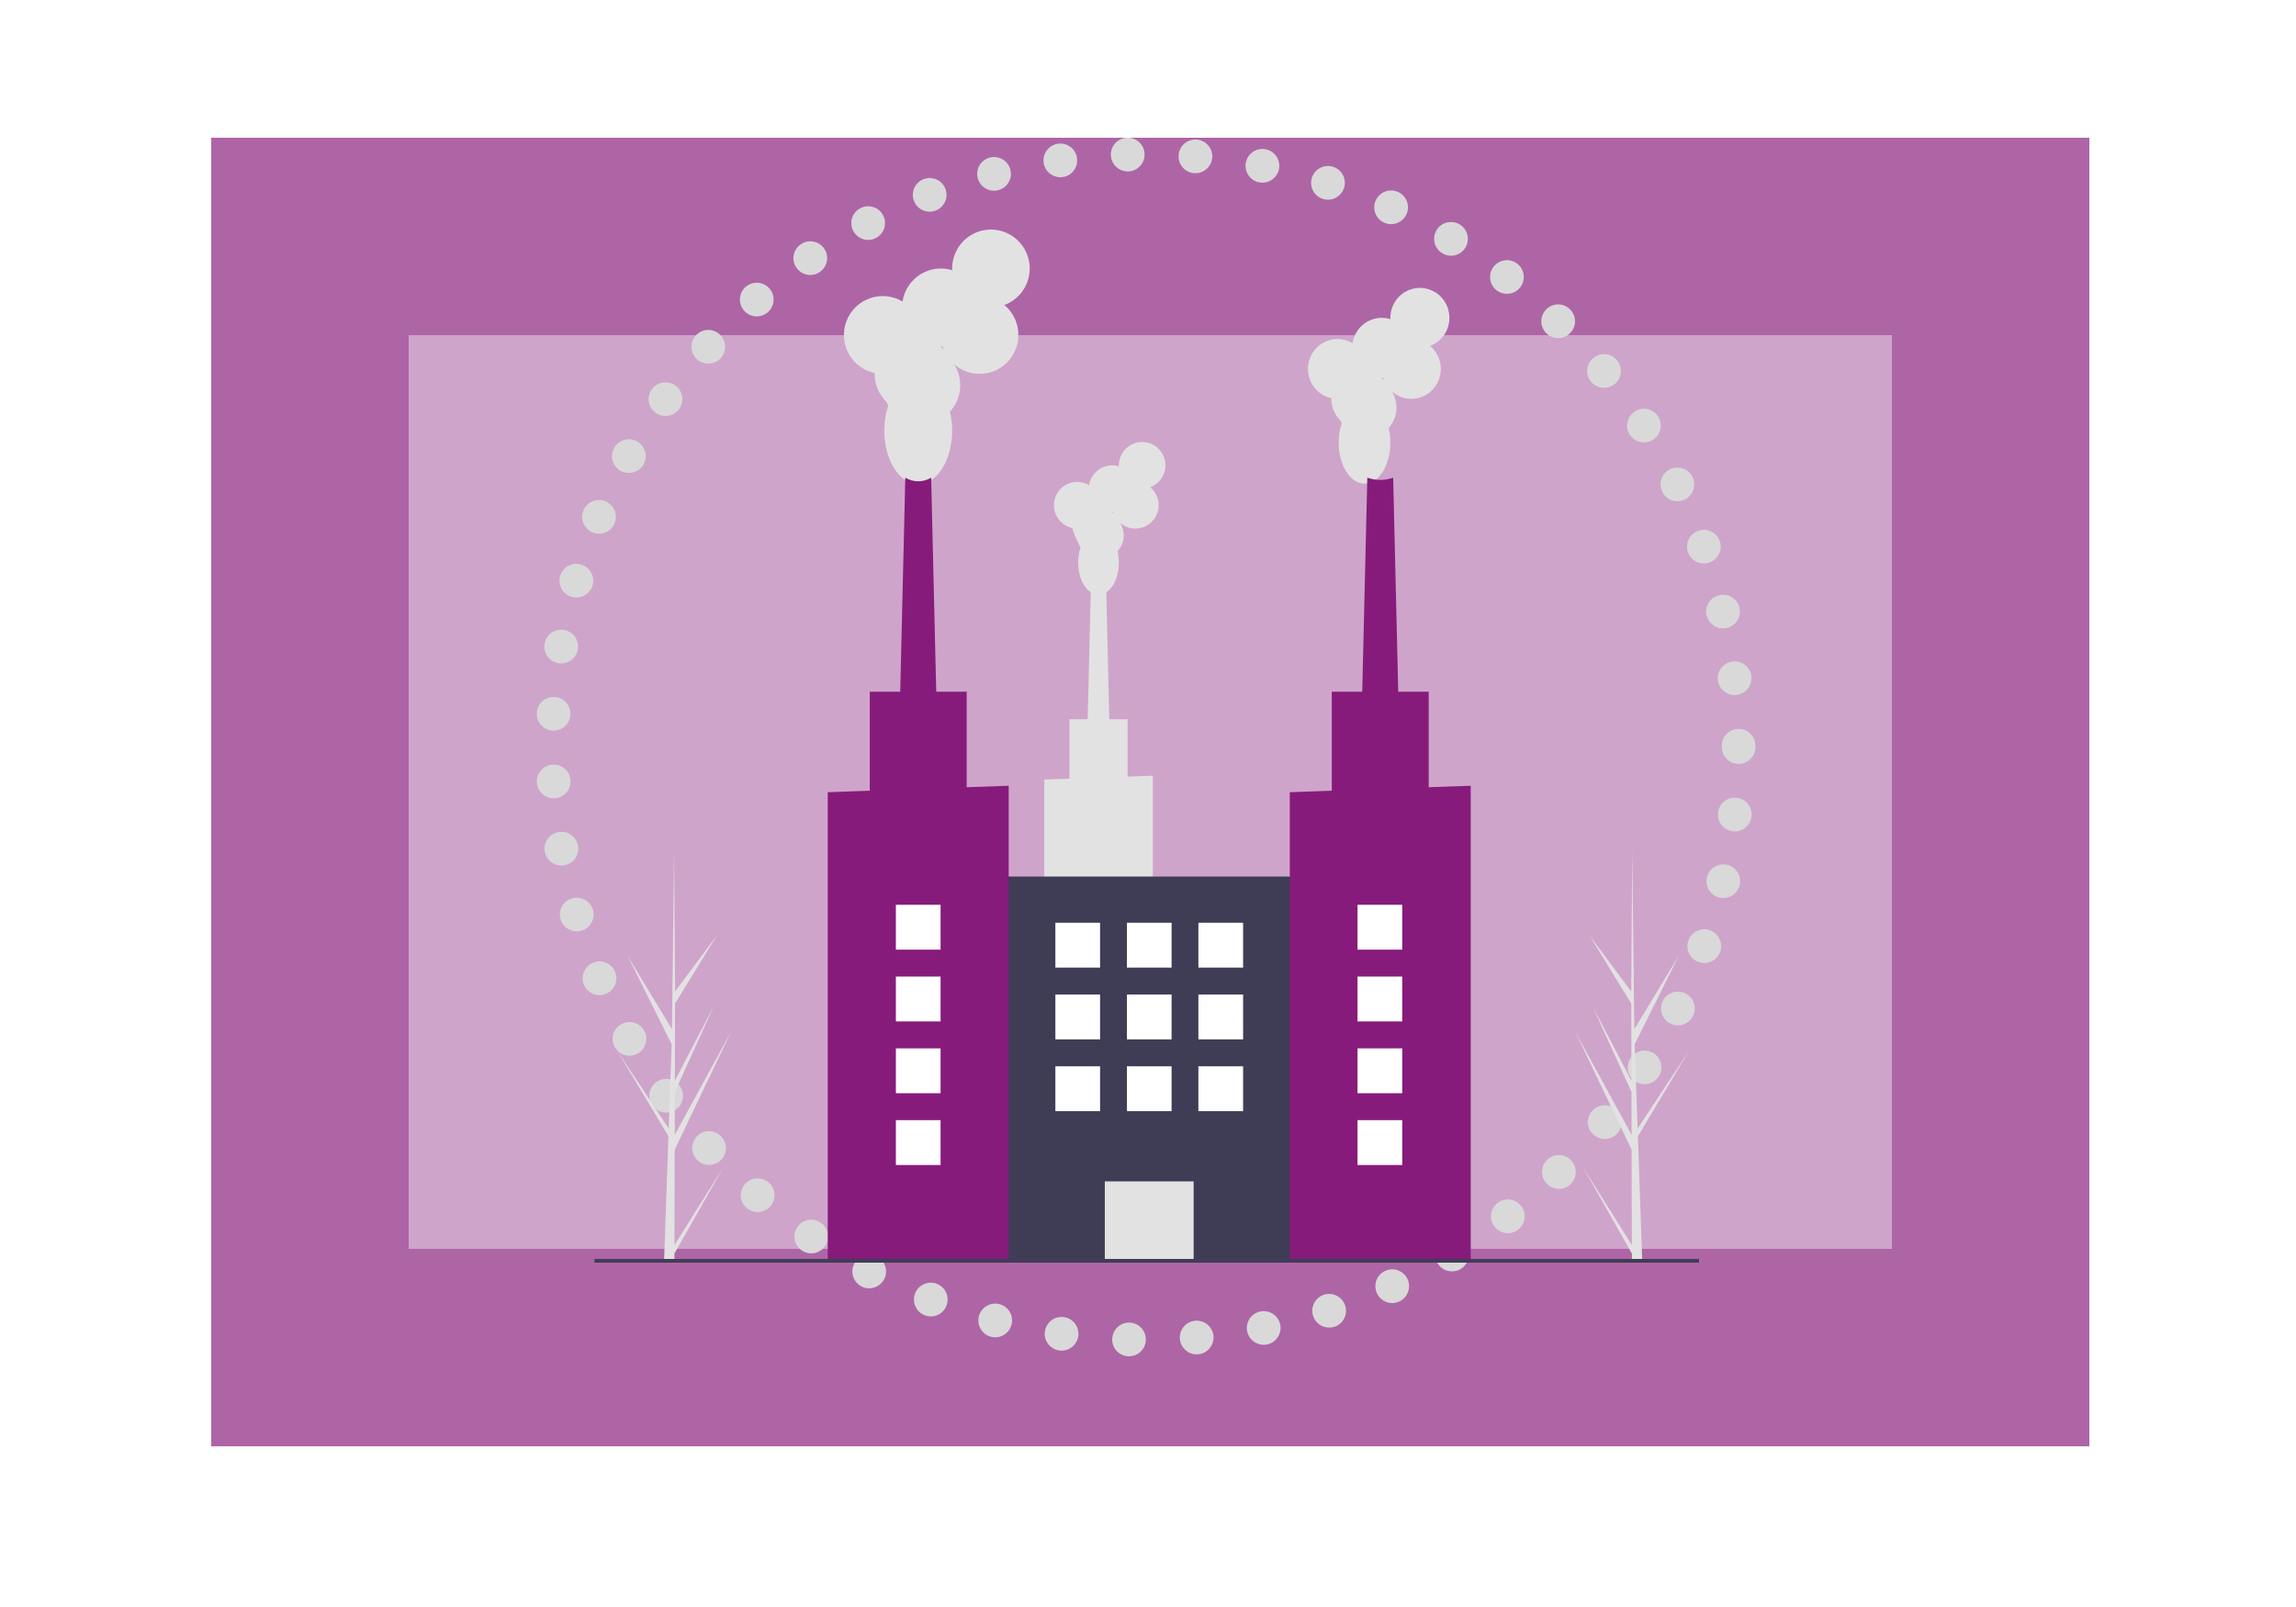 <svg width="500" height="350" viewBox="0 0 500 350" fill="none" xmlns="http://www.w3.org/2000/svg">
<rect width="500" height="350" fill="white"/>
<rect x="67.5" y="51.5" width="366" height="242" fill="#CFA4CA" stroke="#AE65A6" stroke-width="43"/>
<path d="M241.915 33.78C241.861 31.743 243.457 30.055 245.475 30.002C247.512 29.945 249.2 31.523 249.254 33.558C249.328 35.579 247.732 37.267 245.694 37.338H245.585C243.603 37.338 241.989 35.761 241.915 33.78ZM260.026 37.724C258.008 37.54 256.504 35.779 256.667 33.762C256.833 31.725 258.613 30.239 260.633 30.405C262.651 30.568 264.155 32.348 263.991 34.367C263.825 36.274 262.209 37.724 260.319 37.724H260.026ZM227.272 35.467C226.997 33.45 228.373 31.597 230.391 31.306C232.39 31.01 234.262 32.404 234.538 34.423C234.831 36.422 233.437 38.275 231.437 38.569C231.256 38.587 231.088 38.602 230.904 38.602C229.106 38.602 227.548 37.282 227.272 35.467ZM274.193 39.707V39.723C272.211 39.322 270.925 37.374 271.31 35.393C271.714 33.412 273.641 32.11 275.641 32.516C277.625 32.917 278.907 34.844 278.524 36.823C278.174 38.569 276.632 39.779 274.926 39.779C274.688 39.779 274.451 39.758 274.193 39.707ZM212.923 38.806C212.41 36.843 213.567 34.844 215.528 34.329C217.492 33.798 219.491 34.972 220.025 36.933C220.538 38.898 219.364 40.897 217.4 41.41C217.088 41.502 216.777 41.54 216.463 41.54C214.831 41.54 213.345 40.44 212.923 38.806ZM288.064 43.319C286.139 42.696 285.072 40.623 285.697 38.694C286.323 36.769 288.394 35.705 290.322 36.33C292.247 36.953 293.312 39.026 292.689 40.951C292.173 42.51 290.743 43.501 289.183 43.501C288.815 43.501 288.43 43.447 288.064 43.319ZM199.032 43.776C198.299 41.887 199.233 39.758 201.123 39.026C202.995 38.293 205.125 39.209 205.876 41.101C206.611 42.988 205.674 45.117 203.784 45.849C203.345 46.033 202.903 46.105 202.446 46.105C200.977 46.105 199.601 45.226 199.032 43.776ZM301.423 48.491C299.571 47.647 298.762 45.484 299.607 43.631C300.45 41.795 302.615 40.971 304.449 41.813H304.469C306.305 42.658 307.13 44.823 306.285 46.676C305.662 48.032 304.321 48.821 302.947 48.821C302.434 48.821 301.918 48.711 301.423 48.491ZM185.821 50.307C184.867 48.509 185.546 46.291 187.344 45.354C189.123 44.4 191.343 45.078 192.298 46.858C193.253 48.657 192.573 50.876 190.776 51.83C190.224 52.124 189.637 52.252 189.067 52.252C187.747 52.252 186.481 51.557 185.821 50.307ZM314.104 55.169H314.084C312.36 54.123 311.79 51.866 312.837 50.125C313.882 48.397 316.139 47.833 317.883 48.877C319.607 49.921 320.176 52.178 319.13 53.921C318.453 55.06 317.222 55.7 315.976 55.7C315.332 55.7 314.689 55.517 314.104 55.169ZM173.434 58.304C172.279 56.635 172.701 54.343 174.371 53.204C176.039 52.048 178.334 52.474 179.491 54.143C180.628 55.81 180.206 58.103 178.536 59.239C177.893 59.683 177.178 59.9 176.462 59.9C175.288 59.9 174.151 59.331 173.434 58.304ZM325.92 63.239C324.324 62.011 324.012 59.698 325.261 58.103C326.489 56.489 328.8 56.196 330.396 57.424C332.01 58.656 332.306 60.965 331.075 62.562C330.342 63.515 329.26 63.99 328.159 63.99C327.388 63.99 326.599 63.752 325.92 63.239ZM162.04 67.658C160.701 66.119 160.865 63.808 162.387 62.468V62.488C163.929 61.148 166.243 61.312 167.563 62.836C168.904 64.359 168.735 66.67 167.213 68.008C166.516 68.615 165.653 68.909 164.81 68.909C163.784 68.909 162.755 68.485 162.04 67.658ZM336.765 72.595C335.315 71.201 335.279 68.871 336.691 67.423C338.085 65.953 340.414 65.919 341.865 67.331C343.333 68.745 343.369 71.073 341.957 72.521C341.241 73.256 340.269 73.641 339.314 73.641C338.397 73.641 337.48 73.292 336.765 72.595ZM151.764 78.226C150.277 76.871 150.168 74.538 151.544 73.052C152.902 71.548 155.232 71.457 156.718 72.814C158.222 74.191 158.316 76.519 156.958 78.005C156.222 78.796 155.232 79.199 154.241 79.199C153.36 79.199 152.461 78.885 151.764 78.226ZM346.471 83.125C345.187 81.563 345.407 79.253 346.985 77.969C348.545 76.685 350.856 76.904 352.141 78.464C353.425 80.042 353.205 82.354 351.645 83.636C350.95 84.187 350.123 84.463 349.316 84.463C348.251 84.463 347.207 84.004 346.471 83.125ZM142.772 89.913C141.12 88.719 140.755 86.426 141.945 84.795C143.14 83.141 145.433 82.793 147.085 83.968C148.717 85.16 149.085 87.452 147.892 89.102C147.175 90.094 146.056 90.608 144.918 90.608C144.169 90.608 143.416 90.388 142.772 89.913ZM354.911 94.682C353.813 92.994 354.306 90.717 356.012 89.617C357.72 88.517 359.977 89.012 361.078 90.7C362.179 92.405 361.701 94.682 359.995 95.78C359.37 96.185 358.693 96.369 358.014 96.369C356.801 96.369 355.629 95.78 354.911 94.682ZM135.139 102.55C133.377 101.541 132.754 99.302 133.763 97.541C134.754 95.78 136.991 95.157 138.753 96.147C140.515 97.138 141.138 99.374 140.147 101.138V101.156C139.47 102.348 138.222 103.009 136.937 103.009C136.332 103.009 135.709 102.861 135.139 102.55ZM361.995 107.134C361.096 105.319 361.829 103.116 363.647 102.22C365.463 101.321 367.664 102.054 368.565 103.869V103.887C369.462 105.705 368.729 107.887 366.913 108.786C366.38 109.044 365.83 109.174 365.279 109.174C363.941 109.174 362.638 108.421 361.995 107.134ZM129.029 115.959C127.157 115.168 126.276 113.024 127.065 111.15C127.854 109.281 130.019 108.401 131.873 109.189C133.745 109.978 134.626 112.143 133.837 113.996C133.25 115.408 131.891 116.253 130.459 116.253C129.981 116.253 129.488 116.161 129.029 115.959ZM367.59 120.304C366.913 118.397 367.904 116.289 369.812 115.612C371.719 114.933 373.813 115.921 374.51 117.83C375.189 119.738 374.199 121.828 372.289 122.507C371.885 122.653 371.464 122.727 371.042 122.727C369.536 122.727 368.142 121.792 367.59 120.304ZM124.478 129.992C122.532 129.423 121.432 127.386 121.983 125.441C122.57 123.498 124.606 122.377 126.534 122.949C128.497 123.516 129.598 125.553 129.046 127.496C128.569 129.091 127.101 130.138 125.505 130.138C125.175 130.138 124.828 130.084 124.478 129.992ZM371.648 134.026C371.188 132.063 372.417 130.084 374.4 129.625C376.362 129.165 378.344 130.393 378.803 132.358C379.263 134.339 378.032 136.3 376.07 136.76C375.775 136.831 375.501 136.872 375.225 136.872C373.555 136.872 372.051 135.715 371.648 134.026ZM121.597 144.446C119.598 144.099 118.257 142.21 118.587 140.208C118.937 138.21 120.826 136.872 122.826 137.199C124.828 137.551 126.166 139.438 125.816 141.439C125.525 143.236 123.965 144.502 122.203 144.502C122.001 144.502 121.799 144.482 121.597 144.446ZM374.105 148.132C373.867 146.116 375.317 144.298 377.335 144.061C379.355 143.841 381.17 145.273 381.39 147.288C381.63 149.309 380.2 151.122 378.18 151.344C378.032 151.364 377.886 151.382 377.758 151.382C375.902 151.382 374.326 150.004 374.105 148.132ZM120.349 159.138C118.331 159.012 116.789 157.287 116.899 155.27C117.009 153.233 118.735 151.691 120.752 151.801C122.79 151.913 124.33 153.656 124.222 155.673C124.11 157.616 122.496 159.138 120.551 159.138H120.349ZM374.95 162.699V162.553V162.423C374.932 160.406 376.584 158.754 378.601 158.754C380.639 158.754 382.271 160.388 382.289 162.423V162.553V162.699C382.289 164.715 380.639 166.367 378.619 166.367C376.584 166.367 374.95 164.715 374.95 162.699ZM116.899 170.403V170.421C116.789 168.384 118.331 166.66 120.367 166.531C122.386 166.421 124.11 167.962 124.238 169.997C124.35 172.019 122.808 173.74 120.79 173.87H120.568C118.643 173.87 117.029 172.366 116.899 170.403ZM377.373 181.043C375.353 180.821 373.903 179.006 374.143 176.987C374.362 174.97 376.18 173.54 378.198 173.76C380.215 173.979 381.666 175.812 381.428 177.814C381.226 179.683 379.63 181.076 377.794 181.076C377.646 181.076 377.519 181.061 377.373 181.043ZM118.643 185.464C118.295 183.463 119.634 181.574 121.633 181.224C123.633 180.877 125.525 182.215 125.872 184.214C126.222 186.215 124.881 188.104 122.882 188.451C122.662 188.489 122.458 188.51 122.256 188.51C120.494 188.51 118.937 187.241 118.643 185.464ZM374.454 195.497C372.49 195.037 371.262 193.074 371.719 191.093C372.179 189.13 374.143 187.902 376.124 188.359C378.088 188.801 379.316 190.782 378.859 192.763C378.474 194.45 376.969 195.586 375.299 195.586C375.024 195.586 374.748 195.569 374.454 195.497ZM122.075 200.227C121.505 198.282 122.606 196.25 124.552 195.678C126.495 195.093 128.533 196.209 129.12 198.157C129.69 200.1 128.569 202.137 126.625 202.706C126.276 202.816 125.926 202.852 125.597 202.852C124 202.852 122.55 201.825 122.075 200.227ZM369.904 209.53C367.996 208.851 367.005 206.758 367.682 204.833C368.361 202.923 370.473 201.935 372.381 202.614C374.288 203.293 375.279 205.402 374.6 207.311C374.069 208.812 372.656 209.747 371.152 209.747C370.729 209.747 370.327 209.675 369.904 209.53ZM127.175 214.502C126.386 212.631 127.267 210.484 129.12 209.675C130.992 208.904 133.14 209.767 133.945 211.638C134.736 213.489 133.855 215.656 131.983 216.445C131.524 216.649 131.028 216.739 130.551 216.739C129.138 216.739 127.78 215.896 127.175 214.502ZM363.775 222.937C361.959 222.039 361.206 219.856 362.105 218.023C363.004 216.205 365.207 215.473 367.023 216.353C368.841 217.252 369.592 219.45 368.693 221.268C368.05 222.572 366.747 223.323 365.389 223.323C364.858 223.323 364.308 223.193 363.775 222.937ZM133.891 228.073C132.882 226.314 133.505 224.076 135.267 223.085C137.029 222.077 139.266 222.7 140.277 224.461C141.268 226.222 140.643 228.459 138.901 229.449C138.314 229.781 137.688 229.947 137.083 229.947C135.801 229.947 134.57 229.266 133.891 228.073ZM356.142 235.558C354.436 234.46 353.956 232.201 355.059 230.496C356.142 228.79 358.417 228.295 360.123 229.393C361.829 230.496 362.324 232.77 361.224 234.46C360.527 235.558 359.334 236.147 358.124 236.147C357.444 236.147 356.765 235.961 356.142 235.558ZM142.113 240.806C140.918 239.17 141.268 236.878 142.9 235.688C144.552 234.494 146.845 234.845 148.04 236.493C149.231 238.126 148.863 240.421 147.231 241.611C146.57 242.09 145.819 242.31 145.066 242.31C143.947 242.31 142.826 241.795 142.113 240.806ZM347.133 247.245C345.572 245.961 345.335 243.648 346.619 242.07C347.902 240.511 350.215 240.273 351.793 241.559C353.353 242.841 353.591 245.152 352.306 246.729C351.571 247.61 350.527 248.069 349.464 248.069C348.655 248.069 347.83 247.794 347.133 247.245ZM151.708 252.526C150.333 251.041 150.443 248.71 151.93 247.334C153.416 245.976 155.745 246.068 157.103 247.572C158.48 249.06 158.388 251.372 156.902 252.746C156.186 253.387 155.306 253.719 154.404 253.719C153.416 253.719 152.443 253.315 151.708 252.526ZM336.857 257.811C335.442 256.358 335.48 254.03 336.929 252.616C338.397 251.204 340.71 251.242 342.122 252.692C343.537 254.14 343.499 256.47 342.049 257.882C341.333 258.579 340.414 258.929 339.497 258.929C338.543 258.929 337.59 258.543 336.857 257.811ZM162.589 263.092C161.049 261.752 160.885 259.442 162.223 257.9C163.544 256.379 165.857 256.213 167.397 257.535C168.919 258.855 169.085 261.185 167.765 262.707C167.032 263.55 166.021 263.973 164.994 263.973C164.131 263.973 163.288 263.68 162.589 263.092ZM325.462 267.146C324.214 265.551 324.507 263.24 326.121 262.01C327.717 260.762 330.031 261.058 331.259 262.671C332.508 264.267 332.214 266.577 330.598 267.807C329.939 268.338 329.15 268.576 328.361 268.576C327.26 268.576 326.177 268.083 325.462 267.146ZM174.591 272.336C172.921 271.198 172.499 268.908 173.636 267.238C174.774 265.571 177.068 265.145 178.738 266.284C180.408 267.422 180.829 269.714 179.693 271.384C178.975 272.41 177.839 272.979 176.664 272.979C175.949 272.979 175.232 272.776 174.591 272.336ZM313.057 275.144C312.01 273.401 312.579 271.146 314.303 270.1C316.047 269.053 318.305 269.605 319.349 271.328C320.396 273.071 319.827 275.326 318.103 276.372C317.516 276.74 316.854 276.903 316.213 276.903C314.965 276.903 313.754 276.283 313.057 275.144ZM187.581 280.171C185.783 279.214 185.104 276.995 186.041 275.216C186.994 273.421 189.215 272.722 190.995 273.676C192.793 274.631 193.472 276.85 192.538 278.631C191.876 279.875 190.592 280.592 189.289 280.592C188.702 280.592 188.115 280.464 187.581 280.171ZM299.844 281.654C299.002 279.803 299.809 277.638 301.66 276.796C303.496 275.951 305.68 276.758 306.525 278.593C307.368 280.444 306.543 282.611 304.707 283.472C304.213 283.691 303.7 283.801 303.185 283.801C301.79 283.801 300.47 282.996 299.844 281.654ZM201.363 286.463C199.491 285.73 198.554 283.599 199.272 281.712C200.025 279.821 202.132 278.887 204.042 279.619H204.024C205.914 280.352 206.848 282.481 206.115 284.37C205.566 285.82 204.17 286.719 202.701 286.719C202.262 286.719 201.802 286.627 201.363 286.463ZM285.955 286.609C285.33 284.684 286.394 282.611 288.302 281.988H288.322C290.248 281.361 292.303 282.425 292.945 284.352C293.57 286.279 292.505 288.352 290.577 288.975C290.212 289.085 289.826 289.139 289.441 289.139C287.899 289.139 286.468 288.169 285.955 286.609ZM215.804 291.14C213.84 290.627 212.666 288.626 213.181 286.665C213.695 284.702 215.694 283.528 217.658 284.041C219.619 284.554 220.796 286.553 220.283 288.516C219.841 290.167 218.355 291.268 216.741 291.268C216.427 291.268 216.116 291.212 215.804 291.14ZM271.586 289.948C271.2 287.967 272.485 286.022 274.466 285.636C276.45 285.233 278.394 286.517 278.797 288.498C279.183 290.481 277.898 292.424 275.917 292.827C275.679 292.863 275.439 292.899 275.184 292.899C273.478 292.899 271.953 291.691 271.586 289.948ZM230.666 294.129C228.649 293.838 227.254 291.983 227.548 289.984C227.842 287.967 229.693 286.573 231.693 286.867C233.695 287.142 235.089 288.993 234.816 291.012C234.558 292.845 232.98 294.165 231.18 294.165C231.016 294.165 230.832 294.15 230.666 294.129ZM256.943 291.617C256.777 289.598 258.264 287.837 260.283 287.655C262.301 287.469 264.081 288.975 264.265 290.992C264.43 293.011 262.926 294.791 260.906 294.974V294.954C260.815 294.974 260.705 294.974 260.595 294.974C258.705 294.974 257.109 293.524 256.943 291.617ZM245.768 295.396C243.733 295.34 242.135 293.652 242.209 291.635C242.265 289.598 243.953 288 245.97 288.059C247.988 288.113 249.586 289.8 249.53 291.835C249.476 293.818 247.842 295.396 245.86 295.396H245.768Z" fill="#D9D9D9"/>
<path d="M355.373 271.18L344.727 254.219L355.378 273.027L355.384 274.96C356.143 274.951 356.895 274.922 357.639 274.872L356.771 250.047L356.782 249.855L356.763 249.818L356.68 247.472L367.811 228.884L356.668 245.715L356.635 246.212L355.979 227.456L365.548 208.224L355.904 224.16L355.456 185.283L355.454 185.153L355.452 185.281L355.234 215.933L346.09 203.668L355.242 218.573L355.284 235.361L346.8 219.147L355.289 237.829L355.312 247.164L342.988 224.588L355.322 250.421L355.373 271.18Z" fill="#E2E2E2"/>
<path d="M146.874 271.18L157.52 254.219L146.869 273.027L146.863 274.96C146.104 274.951 145.352 274.922 144.608 274.872L145.476 250.047L145.465 249.855L145.484 249.818L145.567 247.472L134.436 228.884L145.579 245.716L145.612 246.212L146.268 227.456L136.699 208.224L146.343 224.16L146.791 185.283L146.793 185.154L146.795 185.281L147.013 215.933L156.157 203.668L147.005 218.573L146.963 235.361L155.447 219.147L146.958 237.829L146.935 247.165L159.259 224.589L146.925 250.421L146.874 271.18Z" fill="#E2E2E2"/>
<path d="M227.403 169.791V230.816H251.043V168.943L245.555 169.14V156.653H241.575L240.919 128.998C242.525 127.948 243.656 125.452 243.656 122.538C243.657 121.702 243.56 120.868 243.367 120.054C244.127 119.229 244.593 118.173 244.691 117.053C244.79 115.933 244.516 114.812 243.912 113.865C244.417 114.309 245.005 114.646 245.641 114.86C246.277 115.073 246.949 115.157 247.618 115.107C248.287 115.058 248.94 114.875 249.538 114.57C250.136 114.266 250.668 113.845 251.102 113.332C251.537 112.819 251.866 112.224 252.07 111.583C252.274 110.941 252.349 110.266 252.291 109.595C252.232 108.924 252.042 108.271 251.73 107.675C251.419 107.079 250.992 106.55 250.476 106.121C251.344 105.799 252.108 105.244 252.685 104.517C253.262 103.79 253.629 102.918 253.747 101.997C253.865 101.075 253.729 100.138 253.353 99.288C252.978 98.439 252.378 97.708 251.619 97.177C250.859 96.645 249.969 96.333 249.045 96.274C248.121 96.215 247.199 96.411 246.378 96.841C245.557 97.271 244.869 97.918 244.389 98.713C243.91 99.508 243.656 100.42 243.656 101.349C243.656 101.423 243.658 101.497 243.661 101.571C242.966 101.358 242.232 101.297 241.512 101.393C240.791 101.49 240.099 101.741 239.483 102.129C238.867 102.518 238.342 103.035 237.943 103.645C237.544 104.255 237.28 104.945 237.17 105.666C236.538 105.289 235.832 105.054 235.101 104.978C234.37 104.902 233.631 104.987 232.936 105.227C232.24 105.466 231.605 105.855 231.075 106.365C230.544 106.876 230.13 107.496 229.862 108.184C229.594 108.871 229.479 109.608 229.523 110.345C229.568 111.081 229.771 111.8 230.12 112.449C230.469 113.099 230.954 113.665 231.542 114.107C232.131 114.549 232.808 114.858 233.527 115.011C233.526 115.048 233.524 115.085 233.524 115.122C233.995 116.547 234.593 117.927 235.313 119.243C234.961 120.306 234.785 121.419 234.791 122.538C234.791 125.452 235.921 127.948 237.527 128.998L236.871 156.653H232.891V169.594L227.403 169.791ZM242.165 111.52L242.178 111.52C242.251 111.52 242.324 111.517 242.396 111.514C242.442 111.665 242.494 111.812 242.553 111.956C242.432 111.803 242.302 111.657 242.165 111.52Z" fill="#E2E2E2"/>
<path d="M214.387 274.255H286.151V190.91H214.387V274.255Z" fill="#3F3D56"/>
<path d="M240.595 274.255H259.943V257.303H240.595V274.255Z" fill="#E2E2E2"/>
<path d="M190.47 81.246C190.469 81.308 190.465 81.369 190.465 81.431C190.464 82.564 190.69 83.686 191.13 84.731C191.57 85.774 192.214 86.719 193.025 87.508C193.152 87.779 193.293 88.043 193.447 88.299C192.861 90.07 192.566 91.925 192.576 93.791C192.576 100.228 195.884 105.446 199.964 105.446C204.044 105.446 207.351 100.228 207.351 93.791C207.354 92.397 207.193 91.008 206.87 89.652C208.137 88.275 208.913 86.516 209.077 84.65C209.242 82.783 208.785 80.915 207.778 79.337C208.62 80.075 209.6 80.638 210.66 80.993C211.72 81.349 212.841 81.489 213.955 81.406C215.07 81.323 216.158 81.019 217.154 80.511C218.151 80.003 219.038 79.301 219.762 78.447C220.486 77.592 221.035 76.601 221.374 75.532C221.714 74.463 221.84 73.337 221.742 72.219C221.645 71.101 221.328 70.013 220.809 69.019C220.29 68.025 219.579 67.145 218.718 66.429C220.166 65.893 221.439 64.968 222.4 63.756C223.362 62.545 223.974 61.092 224.17 59.555C224.366 58.019 224.139 56.457 223.514 55.041C222.889 53.625 221.889 52.408 220.623 51.522C219.357 50.637 217.873 50.116 216.333 50.017C214.794 49.919 213.256 50.245 211.888 50.962C210.52 51.679 209.374 52.758 208.574 54.083C207.774 55.407 207.351 56.927 207.351 58.476C207.351 58.6 207.355 58.723 207.36 58.846C206.201 58.49 204.979 58.389 203.778 58.55C202.576 58.71 201.423 59.129 200.397 59.776C199.371 60.424 198.495 61.285 197.83 62.303C197.165 63.32 196.725 64.469 196.542 65.671C195.489 65.043 194.312 64.651 193.093 64.525C191.875 64.398 190.643 64.539 189.484 64.939C188.326 65.338 187.267 65.985 186.383 66.836C185.498 67.687 184.809 68.721 184.362 69.867C183.916 71.012 183.723 72.241 183.797 73.469C183.871 74.697 184.211 75.893 184.792 76.976C185.373 78.059 186.182 79.002 187.162 79.739C188.143 80.477 189.272 80.991 190.47 81.246ZM204.889 75.427C205.01 75.427 205.131 75.423 205.252 75.418C205.328 75.669 205.415 75.914 205.513 76.154C205.311 75.899 205.096 75.656 204.867 75.427L204.889 75.427Z" fill="#E2E2E2"/>
<path d="M195.741 163.363H204.185L203.883 150.651V150.646L202.778 104.031C201.931 104.551 200.956 104.826 199.963 104.826C198.969 104.826 197.995 104.551 197.148 104.031L196.043 150.646V150.651L195.741 163.363Z" fill="#861B7B"/>
<path d="M180.265 172.544V274.255H219.662V171.132L210.516 171.459V150.651H189.409V172.216L180.265 172.544Z" fill="#861B7B"/>
<path d="M289.927 86.732C289.926 86.779 289.924 86.826 289.924 86.874C289.923 87.746 290.095 88.609 290.43 89.412C290.765 90.214 291.256 90.941 291.873 91.547C291.969 91.756 292.077 91.959 292.194 92.156C291.748 93.518 291.524 94.945 291.531 96.38C291.531 101.33 294.049 105.343 297.156 105.343C300.263 105.343 302.781 101.33 302.781 96.38C302.783 95.308 302.66 94.239 302.414 93.196C303.379 92.138 303.97 90.785 304.095 89.349C304.22 87.914 303.872 86.477 303.106 85.263C303.747 85.831 304.493 86.264 305.3 86.538C306.108 86.811 306.961 86.919 307.809 86.855C308.658 86.791 309.486 86.558 310.245 86.167C311.004 85.776 311.679 85.236 312.231 84.579C312.782 83.922 313.2 83.16 313.459 82.337C313.717 81.515 313.813 80.649 313.739 79.789C313.665 78.929 313.423 78.093 313.028 77.329C312.632 76.564 312.091 75.887 311.436 75.337C312.538 74.924 313.508 74.213 314.24 73.281C314.971 72.349 315.437 71.232 315.587 70.05C315.736 68.868 315.564 67.668 315.087 66.579C314.611 65.49 313.85 64.554 312.886 63.872C311.922 63.191 310.793 62.791 309.62 62.715C308.448 62.639 307.277 62.89 306.235 63.441C305.194 63.993 304.321 64.823 303.712 65.841C303.103 66.86 302.781 68.029 302.781 69.22C302.781 69.316 302.784 69.41 302.788 69.505C301.905 69.231 300.975 69.154 300.06 69.277C299.145 69.4 298.267 69.722 297.486 70.22C296.704 70.718 296.038 71.381 295.531 72.163C295.025 72.945 294.69 73.829 294.55 74.754C293.749 74.27 292.853 73.969 291.925 73.872C290.997 73.775 290.059 73.883 289.177 74.19C288.295 74.497 287.489 74.995 286.815 75.65C286.142 76.304 285.617 77.1 285.277 77.98C284.937 78.861 284.79 79.807 284.846 80.751C284.903 81.695 285.161 82.615 285.604 83.448C286.046 84.281 286.662 85.006 287.409 85.573C288.155 86.14 289.015 86.536 289.927 86.732ZM300.906 82.257C300.999 82.257 301.091 82.254 301.183 82.25C301.24 82.442 301.306 82.631 301.381 82.816C301.228 82.62 301.064 82.433 300.889 82.256L300.906 82.257Z" fill="#E2E2E2"/>
<path d="M296.353 163.363H304.796L303.389 104.033C301.57 104.689 299.58 104.689 297.76 104.033L296.353 163.363Z" fill="#861B7B"/>
<path d="M280.875 172.544V274.255H320.277V171.132L317.04 171.249L311.127 171.459V150.651H290.02V172.216L280.875 172.544Z" fill="#861B7B"/>
<path d="M260.976 210.74H270.71V200.969H260.976V210.74Z" fill="white"/>
<path d="M245.402 210.74H255.136V200.969H245.402V210.74Z" fill="white"/>
<path d="M229.829 210.74H239.562V200.969H229.829V210.74Z" fill="white"/>
<path d="M260.976 226.375H270.71V216.603H260.976V226.375Z" fill="white"/>
<path d="M245.402 226.375H255.136V216.603H245.402V226.375Z" fill="white"/>
<path d="M229.829 226.375H239.562V216.603H229.829V226.375Z" fill="white"/>
<path d="M260.976 242.009H270.71V232.237H260.976V242.009Z" fill="white"/>
<path d="M245.402 242.009H255.136V232.237H245.402V242.009Z" fill="white"/>
<path d="M229.829 242.009H239.562V232.237H229.829V242.009Z" fill="white"/>
<path d="M195.097 206.832H204.83V197.06H195.097V206.832Z" fill="white"/>
<path d="M195.097 222.466H204.83V212.694H195.097V222.466Z" fill="white"/>
<path d="M195.097 238.1H204.83V228.329H195.097V238.1Z" fill="white"/>
<path d="M195.097 253.735H204.83V243.963H195.097V253.735Z" fill="white"/>
<path d="M295.627 206.832H305.36V197.06H295.627V206.832Z" fill="white"/>
<path d="M295.627 222.466H305.36V212.694H295.627V222.466Z" fill="white"/>
<path d="M295.627 238.1H305.36V228.329H295.627V238.1Z" fill="white"/>
<path d="M295.627 253.735H305.36V243.963H295.627V253.735Z" fill="white"/>
<path d="M370 274.196H129.461V275H370V274.196Z" fill="#3F3D56"/>
</svg>
